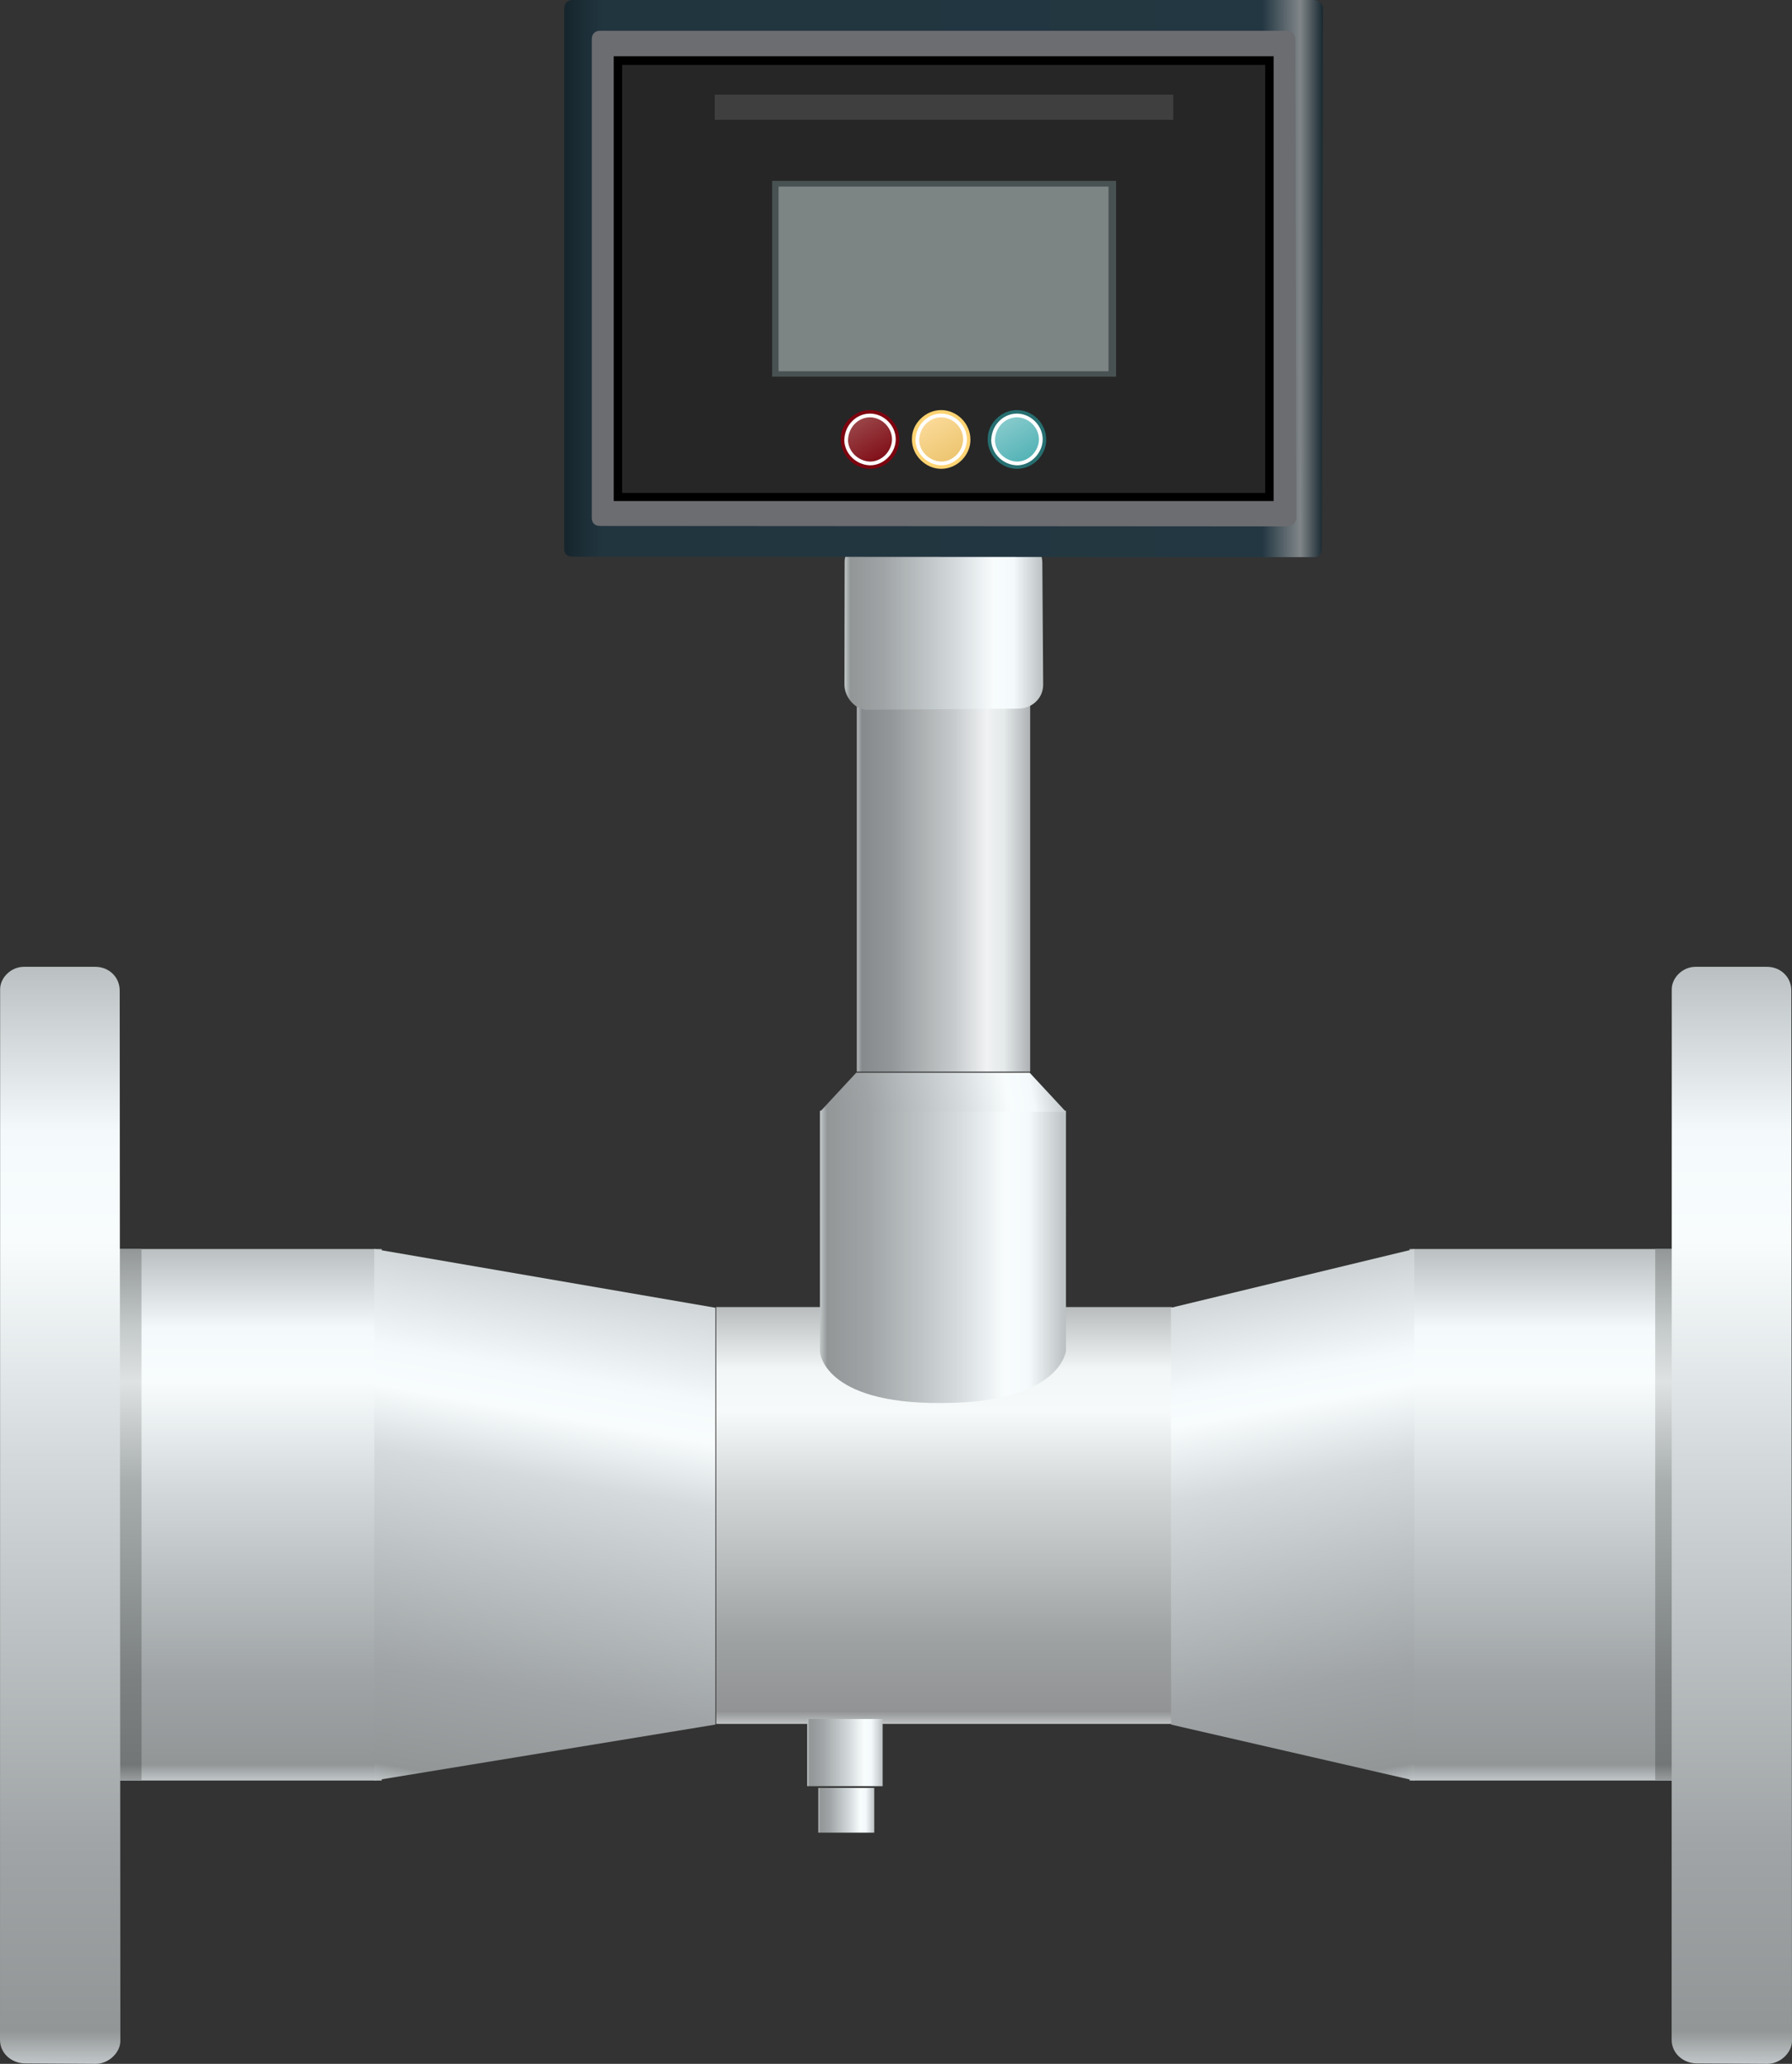 <?xml version="1.0" encoding="utf-8"?>
<!-- Generator: Adobe Illustrator 16.0.0, SVG Export Plug-In . SVG Version: 6.00 Build 0)  -->
<!DOCTYPE svg PUBLIC "-//W3C//DTD SVG 1.1//EN" "http://www.w3.org/Graphics/SVG/1.1/DTD/svg11.dtd">
<svg preserveAspectRatio="none" version="1.1" id="图层_1" xmlns="http://www.w3.org/2000/svg" xmlns:xlink="http://www.w3.org/1999/xlink" x="0px" y="0px"
	 width="480.679px" height="553.316px" viewBox="43.121 6.754 480.679 553.316"
	 enable-background="new 43.121 6.754 480.679 553.316" xml:space="preserve">
<rect x="43.121" y="6.754" width="480.679" height="553.316" fill="#333333" stroke="none"/>
<g id="surface271">
	
		<linearGradient id="SVGID_1_" gradientUnits="userSpaceOnUse" x1="249.226" y1="201.306" x2="249.226" y2="11.306" gradientTransform="matrix(0.75 0 0 -0.75 -76.654 492.592)">
		<stop  offset="0" style="stop-color:#BAC0C1"/>
		<stop  offset="0.15" style="stop-color:#F4FAFC"/>
		<stop  offset="0.25" style="stop-color:#F8FCFD"/>
		<stop  offset="0.44" style="stop-color:#D5DBDD"/>
		<stop  offset="0.6" style="stop-color:#BDC3C4"/>
		<stop  offset="0.8" style="stop-color:#A0A4A6"/>
		<stop  offset="0.97" style="stop-color:#929697"/>
		<stop  offset="1" style="stop-color:#C2C7C9"/>
	</linearGradient>
	<path fill="url(#SVGID_1_)" d="M75.016,341.613h70.5v142.5h-70.5V341.613z"/>
	
		<linearGradient id="SVGID_2_" gradientUnits="userSpaceOnUse" x1="283.723" y1="201.306" x2="283.723" y2="52.306" gradientTransform="matrix(0.75 0 0 -0.75 83.559 508.159)">
		<stop  offset="0" style="stop-color:#B9BCBD"/>
		<stop  offset="0.15" style="stop-color:#F2F6F7"/>
		<stop  offset="0.25" style="stop-color:#F7FAFA"/>
		<stop  offset="0.44" style="stop-color:#D3D6D7"/>
		<stop  offset="0.6" style="stop-color:#BCBFC0"/>
		<stop  offset="0.8" style="stop-color:#9EA1A2"/>
		<stop  offset="0.97" style="stop-color:#919394"/>
		<stop  offset="1" style="stop-color:#C0C3C4"/>
	</linearGradient>
	<path fill="url(#SVGID_2_)" d="M235.227,357.179h122.25v111.75h-122.25V357.179z"/>
	
		<linearGradient id="SVGID_3_" gradientUnits="userSpaceOnUse" x1="249.223" y1="201.307" x2="249.223" y2="11.306" gradientTransform="matrix(0.75 0 0 -0.75 269.567 492.592)">
		<stop  offset="0" style="stop-color:#BAC0C1"/>
		<stop  offset="0.15" style="stop-color:#F4FAFC"/>
		<stop  offset="0.25" style="stop-color:#F8FCFD"/>
		<stop  offset="0.44" style="stop-color:#D5DBDD"/>
		<stop  offset="0.6" style="stop-color:#BDC3C4"/>
		<stop  offset="0.8" style="stop-color:#A0A4A6"/>
		<stop  offset="0.97" style="stop-color:#929697"/>
		<stop  offset="1" style="stop-color:#C2C7C9"/>
	</linearGradient>
	<path fill="url(#SVGID_3_)" d="M421.234,341.613h70.5v142.5h-70.5V341.613z"/>
	
		<linearGradient id="SVGID_4_" gradientUnits="userSpaceOnUse" x1="279.603" y1="209.172" x2="243.433" y2="4.039" gradientTransform="matrix(0.75 0 0 -0.75 -8.159 492.592)">
		<stop  offset="0" style="stop-color:#BAC0C1"/>
		<stop  offset="0.26" style="stop-color:#F4FAFC"/>
		<stop  offset="0.33" style="stop-color:#F8FCFD"/>
		<stop  offset="0.44" style="stop-color:#D5DBDD"/>
		<stop  offset="0.6" style="stop-color:#BDC3C4"/>
		<stop  offset="0.8" style="stop-color:#A0A4A6"/>
		<stop  offset="0.97" style="stop-color:#929697"/>
		<stop  offset="1" style="stop-color:#C2C7C9"/>
	</linearGradient>
	<path fill="url(#SVGID_4_)" d="M143.512,341.613l91.5,15.75v111.75l-91.5,15V341.613z"/>
	
		<linearGradient id="SVGID_5_" gradientUnits="userSpaceOnUse" x1="229.877" y1="206.179" x2="264.992" y2="7.03" gradientTransform="matrix(0.75 0 0 -0.75 205.565 492.592)">
		<stop  offset="0" style="stop-color:#BAC0C1"/>
		<stop  offset="0.25" style="stop-color:#F4FAFC"/>
		<stop  offset="0.31" style="stop-color:#F8FCFD"/>
		<stop  offset="0.44" style="stop-color:#D5DBDD"/>
		<stop  offset="0.6" style="stop-color:#BDC3C4"/>
		<stop  offset="0.8" style="stop-color:#A0A4A6"/>
		<stop  offset="0.97" style="stop-color:#929697"/>
		<stop  offset="1" style="stop-color:#C2C7C9"/>
	</linearGradient>
	<path fill="url(#SVGID_5_)" d="M357.234,357.363l65.25-15.75v142.5l-65.25-15V357.363z"/>
	
		<linearGradient id="SVGID_6_" gradientUnits="userSpaceOnUse" x1="264.223" y1="132.807" x2="202.224" y2="132.807" gradientTransform="matrix(0.75 0 0 -0.75 121.285 342.291)">
		<stop  offset="0" style="stop-color:#ADB1B3"/>
		<stop  offset="0.15" style="stop-color:#E4E9EA"/>
		<stop  offset="0.25" style="stop-color:#F0F2F3"/>
		<stop  offset="0.44" style="stop-color:#C6CACC"/>
		<stop  offset="0.6" style="stop-color:#B0B4B5"/>
		<stop  offset="0.8" style="stop-color:#949799"/>
		<stop  offset="0.97" style="stop-color:#878A8C"/>
		<stop  offset="1" style="stop-color:#B4B8BA"/>
	</linearGradient>
	<path fill="url(#SVGID_6_)" d="M272.953,191.313h46.5v102.75h-46.5V191.313z"/>
	
		<linearGradient id="SVGID_7_" gradientUnits="userSpaceOnUse" x1="290.225" y1="183.307" x2="202.225" y2="183.307" gradientTransform="matrix(0.75 0 0 -0.75 111.385 455.518)">
		<stop  offset="0" style="stop-color:#BAC0C1"/>
		<stop  offset="0.15" style="stop-color:#F4FAFC"/>
		<stop  offset="0.25" style="stop-color:#F8FCFD"/>
		<stop  offset="0.44" style="stop-color:#D5DBDD"/>
		<stop  offset="0.6" style="stop-color:#BDC3C4"/>
		<stop  offset="0.8" style="stop-color:#A0A4A6"/>
		<stop  offset="0.97" style="stop-color:#929697"/>
		<stop  offset="1" style="stop-color:#C2C7C9"/>
	</linearGradient>
	<path fill="url(#SVGID_7_)" d="M263.055,304.539h66v27h-66V304.539z"/>
	
		<linearGradient id="SVGID_8_" gradientUnits="userSpaceOnUse" x1="273.222" y1="170.864" x2="202.144" y2="170.864" gradientTransform="matrix(0.75 0 0 -0.75 118.024 302.277)">
		<stop  offset="0" style="stop-color:#BAC0C1"/>
		<stop  offset="0.15" style="stop-color:#F4FAFC"/>
		<stop  offset="0.25" style="stop-color:#F8FCFD"/>
		<stop  offset="0.44" style="stop-color:#D5DBDD"/>
		<stop  offset="0.6" style="stop-color:#BDC3C4"/>
		<stop  offset="0.8" style="stop-color:#A0A4A6"/>
		<stop  offset="0.97" style="stop-color:#929697"/>
		<stop  offset="1" style="stop-color:#C2C7C9"/>
	</linearGradient>
	<path fill="url(#SVGID_8_)" d="M275.691,151.301h40.5c3.75,0,6.523,2.797,6.523,6.355l0.227,32.645c0,3.75-3.102,6.434-6.648,6.434
		l-40.601,0.316c-3,0-6.059-3.199-6.059-6.758l0.059-32.992c0-3,2.816-6.09,6.363-6.09L275.691,151.301z"/>
	
		<linearGradient id="SVGID_9_" gradientUnits="userSpaceOnUse" x1="290.289" y1="200.929" x2="202.549" y2="185.458" gradientTransform="matrix(0.75 0 0 -0.75 111.385 445.318)">
		<stop  offset="0" style="stop-color:#BAC0C1"/>
		<stop  offset="0.15" style="stop-color:#F4FAFC"/>
		<stop  offset="0.25" style="stop-color:#F8FCFD"/>
		<stop  offset="0.44" style="stop-color:#D5DBDD"/>
		<stop  offset="0.6" style="stop-color:#BDC3C4"/>
		<stop  offset="0.8" style="stop-color:#A0A4A6"/>
		<stop  offset="0.97" style="stop-color:#929697"/>
		<stop  offset="1" style="stop-color:#C2C7C9"/>
	</linearGradient>
	<path fill="url(#SVGID_9_)" d="M272.805,294.339h46.5l9.75,10.5h-66L272.805,294.339z"/>
	
		<linearGradient id="SVGID_10_" gradientUnits="userSpaceOnUse" x1="290.225" y1="166.946" x2="202.225" y2="166.946" gradientTransform="matrix(0.75 0 0 -0.75 111.385 482.348)">
		<stop  offset="0" style="stop-color:#BAC0C1"/>
		<stop  offset="0.15" style="stop-color:#F4FAFC"/>
		<stop  offset="0.25" style="stop-color:#F8FCFD"/>
		<stop  offset="0.44" style="stop-color:#D5DBDD"/>
		<stop  offset="0.6" style="stop-color:#BDC3C4"/>
		<stop  offset="0.8" style="stop-color:#A0A4A6"/>
		<stop  offset="0.97" style="stop-color:#929697"/>
		<stop  offset="1" style="stop-color:#C2C7C9"/>
	</linearGradient>
	<path fill="url(#SVGID_10_)" d="M263.055,331.371h66v37.5c0,0-1.293,14.035-33.398,14.035
		c-31.851,0.215-32.601-13.742-32.601-13.742V331.371z"/>
	
		<linearGradient id="SVGID_11_" gradientUnits="userSpaceOnUse" x1="229.225" y1="189.303" x2="202.225" y2="189.303" gradientTransform="matrix(0.75 0 0 -0.75 107.96 618.601)">
		<stop  offset="0" style="stop-color:#BAC0C1"/>
		<stop  offset="0.15" style="stop-color:#F4FAFC"/>
		<stop  offset="0.25" style="stop-color:#F8FCFD"/>
		<stop  offset="0.44" style="stop-color:#D5DBDD"/>
		<stop  offset="0.6" style="stop-color:#BDC3C4"/>
		<stop  offset="0.8" style="stop-color:#A0A4A6"/>
		<stop  offset="0.97" style="stop-color:#929697"/>
		<stop  offset="1" style="stop-color:#C2C7C9"/>
	</linearGradient>
	<path fill="url(#SVGID_11_)" d="M259.629,467.625h20.25v18h-20.25V467.625z"/>
	
		<linearGradient id="SVGID_12_" gradientUnits="userSpaceOnUse" x1="222.227" y1="193.306" x2="202.227" y2="193.306" gradientTransform="matrix(0.75 0 0 -0.75 110.958 637.068)">
		<stop  offset="0" style="stop-color:#BAC0C1"/>
		<stop  offset="0.15" style="stop-color:#F4FAFC"/>
		<stop  offset="0.25" style="stop-color:#F8FCFD"/>
		<stop  offset="0.44" style="stop-color:#D5DBDD"/>
		<stop  offset="0.6" style="stop-color:#BDC3C4"/>
		<stop  offset="0.8" style="stop-color:#A0A4A6"/>
		<stop  offset="0.97" style="stop-color:#929697"/>
		<stop  offset="1" style="stop-color:#C2C7C9"/>
	</linearGradient>
	<path fill="url(#SVGID_12_)" d="M262.629,486.089h15v12h-15V486.089z"/>
	
		<linearGradient id="SVGID_13_" gradientUnits="userSpaceOnUse" x1="473.619" y1="101.724" x2="202.224" y2="101.724" gradientTransform="matrix(0.75 0 0 -0.75 42.788 157.732)">
		<stop  offset="0" style="stop-color:#182830"/>
		<stop  offset="0.03" style="stop-color:#808689"/>
		<stop  offset="0.08" style="stop-color:#233742"/>
		<stop  offset="0.64" style="stop-color:#223640"/>
		<stop  offset="0.95" style="stop-color:#21353F"/>
		<stop  offset="1" style="stop-color:#16252C"/>
	</linearGradient>
	<path fill="url(#SVGID_13_)" d="M196.707,6.754h198.75c1.5,0,2.547,1.004,2.547,2.238l-0.297,144.762
		c0,1.5-0.699,2.375-1.934,2.375l-199.066-0.125c-1.5,0-2.25-0.875-2.25-2.113V9.004c0-1.5,1-2.25,2.23-2.25H196.707z"/>
	<path fill="#6C6D71" d="M204.113,15.008h184.5c0.75,0,1.984,0.988,1.984,2.211l0.266,128.289c0,1.5-1.254,2.367-2.473,2.367
		l-184.277-0.117c-1.5,0-2.25-0.871-2.25-2.098V17.258c0-1.5,0.988-2.25,2.207-2.25H204.113z"/>
	<path d="M207.75,21.836h177v119.25h-177V21.836z"/>
	<path fill="#FFFFFF" fill-opacity="0.149" d="M209.996,24.16h172.5v114.75h-172.5V24.16z"/>
	<path fill="#495253" d="M250.242,55.238h92.25v52.5h-92.25V55.238z"/>
	<path fill="#FFFFFF" fill-opacity="0.286" d="M251.957,56.781h88.5v49.5h-88.5V56.781z"/>
	<path fill="#FFFFFF" fill-opacity="0.114" d="M234.82,32.125h123v6.75h-123V32.125z"/>
	
		<linearGradient id="SVGID_14_" gradientUnits="userSpaceOnUse" x1="206.225" y1="201.304" x2="206.225" y2="11.304" gradientTransform="matrix(0.75 0 0 -0.75 -76.586 492.59)">
		<stop  offset="0" style="stop-color:#939798"/>
		<stop  offset="0.15" style="stop-color:#C5CACB"/>
		<stop  offset="0.25" style="stop-color:#DFE2E2"/>
		<stop  offset="0.44" style="stop-color:#A8ADAE"/>
		<stop  offset="0.6" style="stop-color:#959A9B"/>
		<stop  offset="0.8" style="stop-color:#7D8182"/>
		<stop  offset="0.97" style="stop-color:#727676"/>
		<stop  offset="1" style="stop-color:#999D9E"/>
	</linearGradient>
	<path fill="url(#SVGID_14_)" d="M75.082,341.613h6v142.5h-6V341.613z"/>
	
		<linearGradient id="SVGID_15_" gradientUnits="userSpaceOnUse" x1="206.224" y1="201.305" x2="206.224" y2="11.305" gradientTransform="matrix(0.75 0 0 -0.75 335.441 492.591)">
		<stop  offset="0" style="stop-color:#939798"/>
		<stop  offset="0.15" style="stop-color:#C5CACB"/>
		<stop  offset="0.25" style="stop-color:#DFE2E2"/>
		<stop  offset="0.44" style="stop-color:#A8ADAE"/>
		<stop  offset="0.6" style="stop-color:#959A9B"/>
		<stop  offset="0.8" style="stop-color:#7D8182"/>
		<stop  offset="0.97" style="stop-color:#727676"/>
		<stop  offset="1" style="stop-color:#999D9E"/>
	</linearGradient>
	<path fill="url(#SVGID_15_)" d="M487.109,341.613h6v142.5h-6V341.613z"/>
	
		<linearGradient id="SVGID_16_" gradientUnits="userSpaceOnUse" x1="223.702" y1="201.305" x2="223.702" y2="-190.851" gradientTransform="matrix(0.75 0 0 -0.75 339.882 416.932)">
		<stop  offset="0" style="stop-color:#BAC0C1"/>
		<stop  offset="0.15" style="stop-color:#F4FAFC"/>
		<stop  offset="0.25" style="stop-color:#F8FCFD"/>
		<stop  offset="0.44" style="stop-color:#D5DBDD"/>
		<stop  offset="0.6" style="stop-color:#BDC3C4"/>
		<stop  offset="0.8" style="stop-color:#A0A4A6"/>
		<stop  offset="0.97" style="stop-color:#929697"/>
		<stop  offset="1" style="stop-color:#C2C7C9"/>
	</linearGradient>
	<path fill="url(#SVGID_16_)" d="M498.3,265.953h18.75c3.75,0,6.574,2.82,6.574,6.375l0.176,281.625c0,3-3.051,6.117-6.598,6.117
		l-18.902-0.117c-3.75,0-6.785-2.766-6.785-6.324l0.035-281.675c0-3,2.84-6,6.387-6H498.3z"/>
	
		<linearGradient id="SVGID_17_" gradientUnits="userSpaceOnUse" x1="223.704" y1="201.304" x2="223.704" y2="-190.852" gradientTransform="matrix(0.75 0 0 -0.75 -108.513 416.932)">
		<stop  offset="0" style="stop-color:#BAC0C1"/>
		<stop  offset="0.15" style="stop-color:#F4FAFC"/>
		<stop  offset="0.25" style="stop-color:#F8FCFD"/>
		<stop  offset="0.44" style="stop-color:#D5DBDD"/>
		<stop  offset="0.6" style="stop-color:#BDC3C4"/>
		<stop  offset="0.8" style="stop-color:#A0A4A6"/>
		<stop  offset="0.97" style="stop-color:#929697"/>
		<stop  offset="1" style="stop-color:#C2C7C9"/>
	</linearGradient>
	<path fill="url(#SVGID_17_)" d="M49.906,265.953h18.75c3.75,0,6.574,2.82,6.574,6.375l0.176,281.625c0,3-3.051,6.117-6.598,6.117
		l-18.902-0.117c-3.75,0-6.785-2.766-6.785-6.324l0.035-281.675c0-3,2.84-6,6.387-6H49.906z"/>
	<path fill="#FED372" d="M287.746,124.215c0-3.75,3.492-7.52,7.836-7.52c4.164,0.02,7.836,3.523,7.836,7.887
		c0.078,4.133-3.52,7.867-7.836,7.867c-4.086,0.016-7.855-3.535-7.855-7.867L287.746,124.215z"/>
	
		<linearGradient id="SVGID_18_" gradientUnits="userSpaceOnUse" x1="204.898" y1="202.88" x2="216.598" y2="182.615" gradientTransform="matrix(0.75 0 0 -0.75 137.513 269.133)">
		<stop  offset="0" style="stop-color:#FEDEA0"/>
		<stop  offset="1" style="stop-color:#E9C168"/>
	</linearGradient>
	<path fill="url(#SVGID_18_)" stroke="#FFFFFF" stroke-linejoin="bevel" stroke-miterlimit="10" d="M289.183,124.906
		c0-3.75,2.852-6.766,6.398-6.766c3.352,0.016,6.398,2.879,6.398,6.441c-0.047,3.324-2.875,6.426-6.398,6.426
		c-3.398-0.102-6.414-2.887-6.414-6.426L289.183,124.906z"/>
	<path fill="#7D040F" d="M268.66,124.215c0-3.75,3.488-7.52,7.836-7.52c4.164,0.02,7.835,3.523,7.835,7.887
		c0.078,4.133-3.523,7.867-7.835,7.867c-4.086,0.016-7.855-3.535-7.855-7.867L268.66,124.215z"/>
	
		<linearGradient id="SVGID_19_" gradientUnits="userSpaceOnUse" x1="204.898" y1="202.88" x2="216.599" y2="182.615" gradientTransform="matrix(0.75 0 0 -0.75 118.426 269.133)">
		<stop  offset="0" style="stop-color:#9F5153"/>
		<stop  offset="1" style="stop-color:#7B030D"/>
	</linearGradient>
	<path fill="url(#SVGID_19_)" stroke="#FFFFFF" stroke-linejoin="bevel" stroke-miterlimit="10" d="M270.094,124.906
		c0-3.75,2.852-6.766,6.402-6.766c3.348,0.016,6.398,2.879,6.398,6.441c-0.051,3.324-2.875,6.426-6.398,6.426
		c-3.402-0.102-6.418-2.887-6.418-6.426L270.094,124.906z"/>
	<path fill="#276F71" d="M308.074,124.215c0-3.75,3.492-7.52,7.836-7.52c4.164,0.02,7.836,3.523,7.836,7.887
		c0.078,4.133-3.52,7.867-7.836,7.867c-4.086,0.016-7.855-3.535-7.855-7.867L308.074,124.215z"/>
	
		<linearGradient id="SVGID_20_" gradientUnits="userSpaceOnUse" x1="204.898" y1="202.878" x2="216.597" y2="182.614" gradientTransform="matrix(0.75 0 0 -0.75 157.841 269.133)">
		<stop  offset="0" style="stop-color:#91CFD1"/>
		<stop  offset="1" style="stop-color:#49AEB1"/>
	</linearGradient>
	<path fill="url(#SVGID_20_)" stroke="#FFFFFF" stroke-linejoin="bevel" stroke-miterlimit="10" d="M309.507,124.906
		c0-3.75,2.852-6.766,6.402-6.766c3.348,0.016,6.398,2.879,6.398,6.441c-0.051,3.324-2.875,6.426-6.398,6.426
		c-3.402-0.102-6.418-2.887-6.418-6.426L309.507,124.906z"/>
</g>
</svg>

